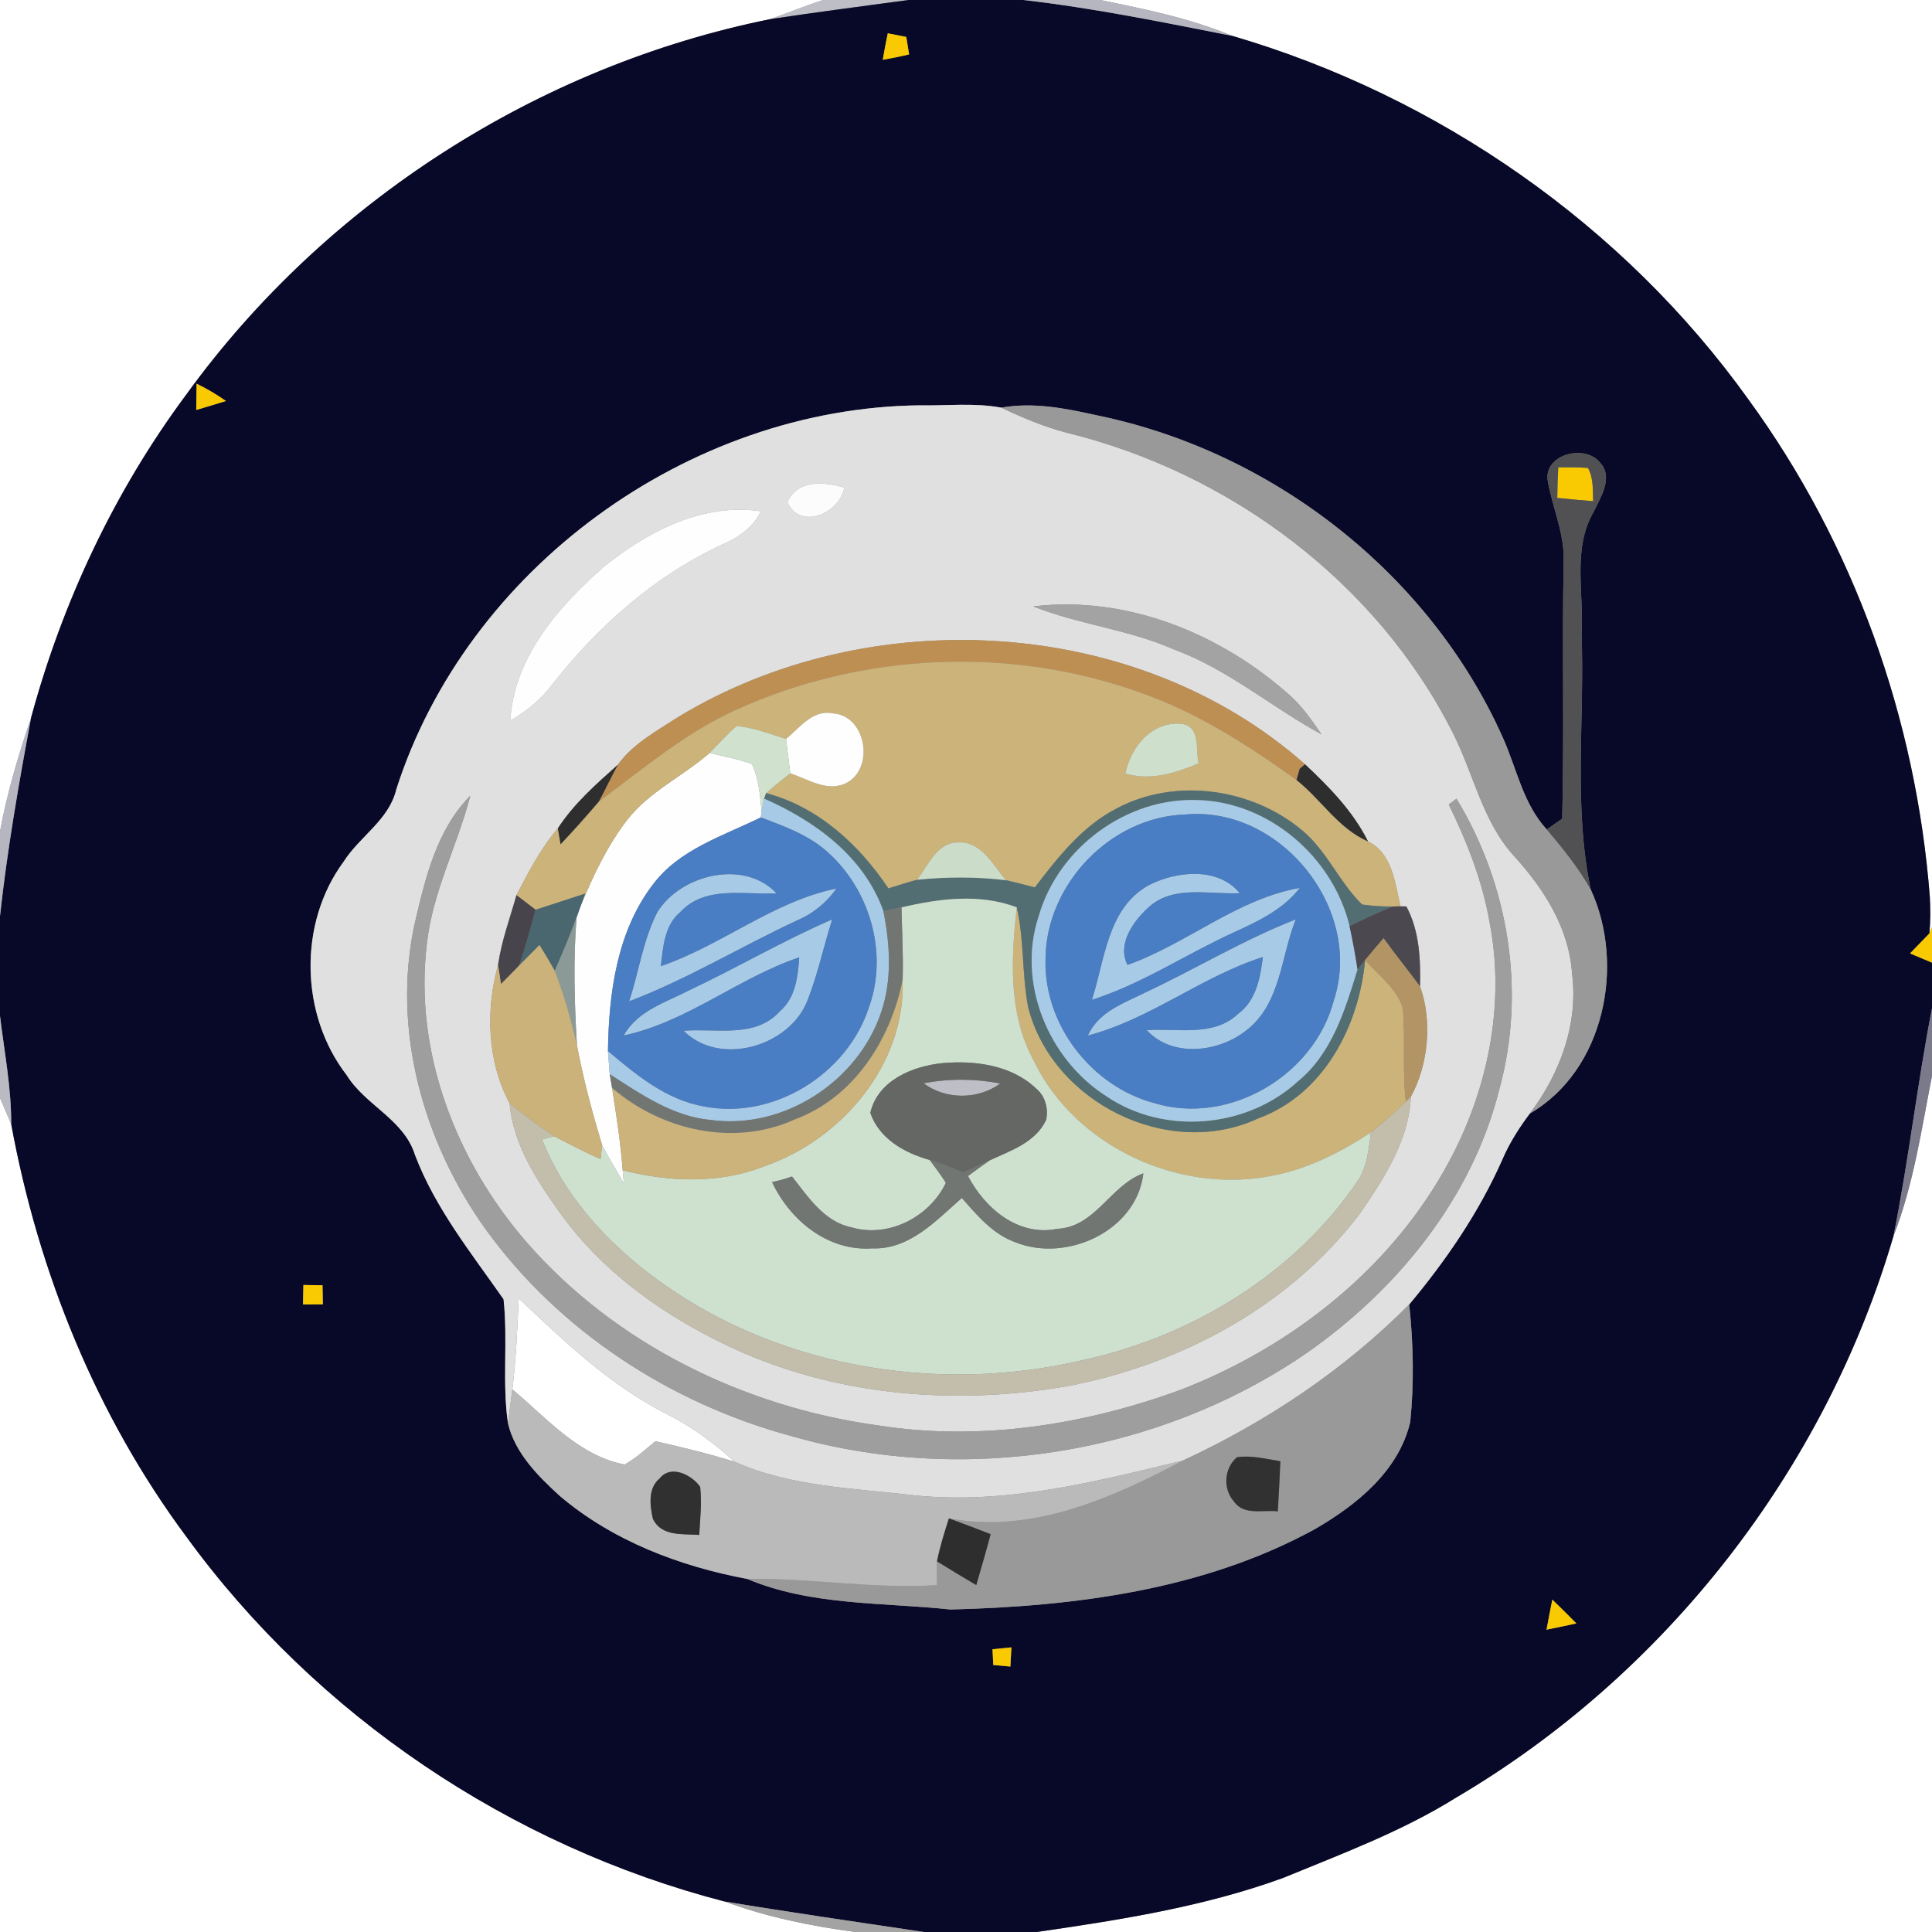 <?xml version="1.0" encoding="UTF-8" ?>
<!DOCTYPE svg PUBLIC "-//W3C//DTD SVG 1.1//EN" "http://www.w3.org/Graphics/SVG/1.1/DTD/svg11.dtd">
<svg width="250pt" height="250pt" viewBox="0 0 250 250" version="1.1" xmlns="http://www.w3.org/2000/svg">
<rect x="0" y="0" width="250" height="250" fill="#808080" stroke="none"/>
<g id="#ffffffff">
<path fill="#ffffff" opacity="1.00" d=" M 0.00 0.00 L 106.54 0.00 C 104.23 0.73 101.99 1.66 99.70 2.47 C 69.65 8.53 42.08 26.21 24.11 51.05 C 14.82 63.55 8.09 77.87 4.02 92.88 C 2.38 97.70 0.92 102.59 0.00 107.60 L 0.00 0.00 Z" />
<path fill="#ffffff" opacity="1.00" d=" M 142.37 0.00 L 250.00 0.00 L 250.00 119.94 L 249.66 120.79 C 249.81 119.23 249.80 117.65 249.72 116.09 C 247.95 93.02 239.89 70.39 226.23 51.67 C 210.06 29.10 186.06 12.43 159.45 4.64 C 153.98 2.36 148.15 1.18 142.37 0.00 Z" />
<path fill="#ffffff" opacity="1.00" d=" M 245.01 159.96 C 247.61 153.29 248.63 146.18 250.00 139.20 L 250.00 250.00 L 134.14 250.00 C 144.90 248.44 155.72 246.75 165.99 243.02 C 173.62 239.88 181.41 236.99 188.45 232.59 C 215.55 216.64 236.18 190.15 245.01 159.96 Z" />
<path fill="#ffffff" opacity="1.00" d=" M 0.00 142.07 C 0.48 143.19 0.97 144.33 1.45 145.46 C 4.97 164.63 12.45 183.14 24.10 198.83 C 40.95 222.00 66.04 238.87 93.75 246.05 C 99.22 248.06 104.93 249.24 110.70 250.00 L 0.00 250.00 L 0.00 142.07 Z" />
<path fill="#ffffff" opacity="1.00" d=" M 67.12 168.00 C 72.96 173.52 78.86 179.19 86.08 182.87 C 89.37 184.51 92.36 186.67 95.05 189.15 C 91.68 188.10 88.25 187.27 84.80 186.49 C 83.53 187.56 82.29 188.69 80.83 189.51 C 74.90 188.39 70.72 183.49 66.30 179.78 C 66.78 175.87 66.94 171.93 67.12 168.00 Z" />
</g>
<g id="#bebec6ff">
<path fill="#bebec6" opacity="1.00" d=" M 106.54 0.00 L 117.58 0.00 C 111.62 0.79 105.65 1.58 99.70 2.47 C 101.99 1.66 104.23 0.73 106.54 0.00 Z" />
<path fill="#bebec6" opacity="1.00" d=" M 119.52 140.18 C 122.80 139.55 126.15 139.57 129.43 140.20 C 126.55 142.32 122.39 142.32 119.52 140.18 Z" />
</g>
<g id="#080828ff">
<path fill="#080828" opacity="1.00" d=" M 117.58 0.00 L 132.43 0.00 C 141.52 1.04 150.48 2.88 159.45 4.64 C 186.06 12.43 210.06 29.10 226.23 51.67 C 239.89 70.39 247.95 93.02 249.72 116.09 C 249.80 117.65 249.81 119.23 249.66 120.79 C 248.83 121.67 247.98 122.50 247.16 123.37 C 247.87 123.67 249.29 124.27 250.00 124.57 L 250.00 130.46 C 248.09 140.25 246.98 150.17 245.01 159.96 C 236.18 190.15 215.55 216.64 188.45 232.59 C 181.41 236.99 173.62 239.88 165.99 243.02 C 155.72 246.75 144.90 248.44 134.14 250.00 L 119.55 250.00 C 110.94 248.71 102.33 247.47 93.75 246.05 C 66.04 238.87 40.95 222.00 24.10 198.83 C 12.45 183.14 4.97 164.63 1.45 145.46 C 1.47 140.75 0.56 136.12 0.00 131.47 L 0.00 118.53 C 0.94 109.92 2.43 101.39 4.02 92.88 C 8.09 77.87 14.82 63.55 24.11 51.05 C 42.08 26.21 69.65 8.53 99.70 2.47 C 105.65 1.58 111.62 0.79 117.58 0.00 M 114.88 4.31 C 114.64 5.45 114.42 6.60 114.23 7.74 C 115.37 7.54 116.51 7.31 117.64 7.04 C 117.54 6.47 117.36 5.34 117.27 4.78 C 116.67 4.66 115.48 4.43 114.88 4.31 M 25.44 49.65 C 25.43 50.50 25.40 52.20 25.39 53.05 C 26.67 52.67 27.96 52.29 29.24 51.89 C 28.03 51.04 26.76 50.29 25.44 49.65 M 51.28 102.15 C 50.34 106.11 46.54 108.23 44.46 111.51 C 38.58 119.48 38.82 131.30 44.86 139.12 C 47.29 143.05 52.27 144.84 53.70 149.45 C 56.33 156.36 60.98 162.14 65.16 168.12 C 65.74 173.45 64.96 178.85 65.73 184.18 C 66.65 188.03 69.59 190.97 72.42 193.56 C 79.25 199.37 87.94 202.68 96.68 204.31 C 104.96 207.80 114.21 207.33 123.00 208.27 C 139.11 207.86 155.76 205.74 170.11 197.89 C 175.51 194.77 180.98 190.38 182.48 184.02 C 183.00 178.97 182.89 173.84 182.35 168.80 C 187.10 163.12 191.34 156.93 194.36 150.14 C 195.28 147.97 196.54 145.97 197.96 144.09 C 207.64 138.48 210.34 124.82 205.84 115.10 C 203.56 104.21 205.08 93.03 204.65 82.00 C 204.99 76.75 203.42 71.00 206.23 66.21 C 207.12 64.34 208.79 61.77 207.07 59.89 C 205.17 57.45 199.86 58.71 200.26 62.10 C 200.87 65.75 202.56 69.21 202.33 72.99 C 202.13 83.98 202.42 94.96 202.15 105.94 C 201.65 106.29 200.65 106.98 200.15 107.33 C 197.08 104.01 196.26 99.43 194.46 95.43 C 184.97 74.20 164.67 58.41 141.97 53.75 C 137.90 52.84 133.72 52.01 129.56 52.75 C 126.09 52.10 122.52 52.52 119.01 52.45 C 89.07 52.78 60.43 73.56 51.28 102.15 M 39.26 166.28 C 39.25 166.91 39.22 168.17 39.21 168.80 C 39.85 168.80 41.14 168.78 41.78 168.78 C 41.77 168.16 41.74 166.93 41.73 166.31 C 41.11 166.30 39.88 166.28 39.26 166.28 M 200.87 206.99 C 200.61 208.28 200.36 209.58 200.12 210.88 C 201.41 210.62 202.70 210.35 203.98 210.07 C 202.96 209.03 201.92 208.00 200.87 206.99 M 128.43 213.41 C 128.46 213.92 128.50 214.94 128.53 215.45 C 129.08 215.50 130.19 215.60 130.74 215.65 C 130.78 215.03 130.84 213.79 130.88 213.17 C 130.27 213.23 129.04 213.35 128.43 213.41 Z" />
</g>
<g id="#b6b6c1ff">
<path fill="#b6b6c1" opacity="1.00" d=" M 132.43 0.00 L 142.37 0.00 C 148.15 1.18 153.98 2.36 159.45 4.64 C 150.48 2.88 141.52 1.04 132.43 0.00 Z" />
<path fill="#b6b6c1" opacity="1.00" d=" M 0.00 107.60 C 0.92 102.59 2.38 97.70 4.02 92.88 C 2.43 101.39 0.94 109.92 0.00 118.53 L 0.00 107.60 Z" />
</g>
<g id="#f9ca02ff">
<path fill="#f9ca02" opacity="1.00" d=" M 114.88 4.31 C 115.48 4.43 116.67 4.66 117.27 4.78 C 117.36 5.34 117.54 6.47 117.64 7.04 C 116.51 7.31 115.37 7.54 114.23 7.74 C 114.42 6.60 114.64 5.45 114.88 4.31 Z" />
<path fill="#f9ca02" opacity="1.00" d=" M 25.44 49.65 C 26.76 50.29 28.03 51.04 29.24 51.89 C 27.96 52.29 26.67 52.67 25.39 53.05 C 25.40 52.20 25.43 50.50 25.44 49.65 Z" />
<path fill="#f9ca02" opacity="1.00" d=" M 201.64 60.47 C 202.92 60.47 204.19 60.45 205.47 60.55 C 206.22 61.86 206.09 63.40 206.15 64.85 C 204.60 64.73 203.05 64.59 201.51 64.43 C 201.52 63.11 201.57 61.79 201.64 60.47 Z" />
<path fill="#f9ca02" opacity="1.00" d=" M 247.16 123.37 C 247.98 122.50 248.83 121.67 249.66 120.79 L 250.00 119.94 L 250.00 124.57 C 249.29 124.27 247.87 123.67 247.16 123.37 Z" />
<path fill="#f9ca02" opacity="1.00" d=" M 39.26 166.28 C 39.88 166.28 41.11 166.30 41.73 166.31 C 41.74 166.93 41.77 168.16 41.78 168.78 C 41.14 168.78 39.85 168.80 39.21 168.80 C 39.22 168.17 39.25 166.91 39.26 166.28 Z" />
<path fill="#f9ca02" opacity="1.00" d=" M 200.87 206.99 C 201.92 208.00 202.96 209.03 203.98 210.07 C 202.70 210.35 201.41 210.62 200.12 210.88 C 200.36 209.58 200.61 208.28 200.87 206.99 Z" />
<path fill="#f9ca02" opacity="1.00" d=" M 128.43 213.41 C 129.04 213.35 130.27 213.23 130.88 213.17 C 130.84 213.79 130.78 215.03 130.74 215.65 C 130.19 215.60 129.08 215.50 128.53 215.45 C 128.50 214.94 128.46 213.92 128.43 213.41 Z" />
</g>
<g id="#e0e0e0ff">
<path fill="#e0e0e0" opacity="1.00" d=" M 51.28 102.15 C 60.43 73.56 89.07 52.78 119.01 52.45 C 122.52 52.52 126.09 52.10 129.56 52.75 C 132.31 54.04 135.11 55.24 138.06 56.00 C 159.16 61.17 178.21 75.36 188.03 94.90 C 190.73 100.23 191.87 106.44 196.06 110.93 C 199.85 115.12 203.03 120.16 203.42 125.94 C 204.27 132.47 201.86 138.93 197.96 144.09 C 196.54 145.97 195.28 147.97 194.36 150.14 C 191.34 156.93 187.10 163.12 182.35 168.80 C 173.92 177.28 163.89 183.98 153.06 189.00 C 141.68 191.75 130.08 194.73 118.27 193.49 C 110.46 192.57 102.34 192.40 95.05 189.15 C 92.36 186.67 89.37 184.51 86.08 182.87 C 78.86 179.19 72.96 173.52 67.12 168.00 C 66.94 171.93 66.78 175.87 66.30 179.78 C 66.11 181.24 65.90 182.71 65.73 184.18 C 64.96 178.85 65.74 173.45 65.16 168.12 C 60.98 162.14 56.33 156.36 53.70 149.45 C 52.27 144.84 47.29 143.05 44.86 139.12 C 38.82 131.30 38.58 119.48 44.46 111.51 C 46.54 108.23 50.34 106.11 51.28 102.15 M 101.89 64.97 C 103.51 68.66 108.63 66.46 109.25 63.09 C 106.65 62.35 103.25 62.00 101.89 64.97 M 78.25 73.24 C 72.32 78.42 66.51 85.00 66.03 93.25 C 68.14 92.03 70.05 90.47 71.51 88.50 C 77.40 81.03 84.72 74.51 93.40 70.49 C 95.50 69.59 97.44 68.28 98.46 66.16 C 91.00 65.04 83.90 68.72 78.25 73.24 M 133.71 78.47 C 139.62 80.82 146.06 81.45 151.89 84.03 C 158.87 86.58 164.54 91.51 171.00 95.02 C 169.80 93.27 168.58 91.50 167.00 90.06 C 158.05 82.03 145.86 77.01 133.71 78.47 M 87.78 92.77 C 85.00 94.58 81.92 96.22 79.95 98.96 C 77.14 101.46 74.26 104.00 72.19 107.18 C 69.98 109.77 68.40 112.82 66.83 115.83 C 65.99 118.83 64.89 121.77 64.45 124.87 C 62.82 130.67 63.05 137.39 65.94 142.76 C 66.42 148.26 69.59 152.93 72.71 157.29 C 77.81 164.27 84.94 169.52 92.61 173.38 C 106.60 180.52 122.94 182.05 138.29 179.34 C 152.88 176.52 166.93 168.98 175.99 157.01 C 179.08 152.48 182.32 147.59 182.56 141.92 C 184.83 137.79 185.37 132.07 183.75 127.65 C 183.83 124.13 183.68 120.46 181.98 117.29 L 181.22 117.28 C 180.53 114.28 180.14 110.37 177.02 108.88 C 175.08 104.98 172.01 101.85 168.87 98.90 C 147.04 79.57 112.43 77.83 87.78 92.77 M 53.65 119.57 C 50.67 133.31 54.80 147.86 62.88 159.12 C 72.37 172.22 86.66 181.53 102.20 185.77 C 124.61 192.25 149.86 188.30 169.10 175.07 C 180.80 166.88 190.47 155.07 193.99 141.03 C 197.49 128.38 195.26 114.53 188.47 103.35 C 188.22 103.54 187.72 103.91 187.47 104.10 C 189.85 108.99 191.87 114.11 192.78 119.50 C 194.79 130.01 192.52 141.04 187.47 150.38 C 180.12 164.05 167.21 174.24 152.86 179.81 C 140.39 184.39 126.78 186.54 113.56 184.44 C 96.36 182.07 79.70 173.97 68.20 160.81 C 59.06 150.32 53.55 136.17 55.23 122.18 C 55.95 115.47 59.18 109.43 60.86 102.96 C 56.47 107.41 55.02 113.69 53.65 119.57 Z" />
</g>
<g id="#999999ff">
<path fill="#999999" opacity="1.00" d=" M 129.56 52.75 C 133.72 52.01 137.90 52.84 141.97 53.75 C 164.67 58.41 184.97 74.20 194.46 95.43 C 196.26 99.43 197.08 104.01 200.15 107.33 C 202.22 109.78 204.26 112.29 205.84 115.10 C 210.34 124.82 207.64 138.48 197.96 144.09 C 201.86 138.93 204.27 132.47 203.42 125.94 C 203.03 120.16 199.85 115.12 196.06 110.93 C 191.87 106.44 190.73 100.23 188.03 94.90 C 178.21 75.36 159.16 61.17 138.06 56.00 C 135.11 55.24 132.31 54.04 129.56 52.75 Z" />
<path fill="#999999" opacity="1.00" d=" M 153.06 189.00 C 163.89 183.98 173.92 177.28 182.35 168.80 C 182.89 173.84 183.00 178.97 182.48 184.02 C 180.98 190.38 175.51 194.77 170.11 197.89 C 155.76 205.74 139.11 207.86 123.00 208.27 C 114.21 207.33 104.96 207.80 96.68 204.31 C 104.88 204.17 113.03 205.65 121.24 205.11 C 121.22 204.08 121.21 203.05 121.23 202.03 C 122.91 203.08 124.62 204.10 126.33 205.11 C 126.96 202.92 127.61 200.73 128.19 198.52 C 126.39 197.82 124.58 197.13 122.77 196.47 C 133.44 198.51 143.84 193.88 153.06 189.00 M 159.68 194.30 C 160.94 196.15 163.46 195.34 165.35 195.57 C 165.48 193.41 165.59 191.24 165.68 189.08 C 163.83 188.79 161.95 188.29 160.07 188.56 C 158.39 189.98 158.21 192.66 159.68 194.30 Z" />
</g>
<g id="#515153ff">
<path fill="#515153" opacity="1.00" d=" M 200.26 62.10 C 199.86 58.71 205.17 57.45 207.07 59.89 C 208.79 61.77 207.12 64.34 206.23 66.21 C 203.42 71.00 204.99 76.75 204.65 82.00 C 205.08 93.03 203.56 104.21 205.84 115.10 C 204.26 112.29 202.22 109.78 200.15 107.33 C 200.65 106.98 201.65 106.29 202.15 105.94 C 202.42 94.96 202.13 83.98 202.33 72.99 C 202.56 69.21 200.87 65.75 200.26 62.10 M 201.64 60.47 C 201.57 61.79 201.52 63.11 201.51 64.43 C 203.05 64.59 204.60 64.73 206.15 64.85 C 206.09 63.40 206.22 61.86 205.47 60.55 C 204.19 60.45 202.92 60.47 201.64 60.47 Z" />
</g>
<g id="#fcfcfcff">
<path fill="#fcfcfc" opacity="1.00" d=" M 101.89 64.97 C 103.25 62.00 106.65 62.35 109.25 63.09 C 108.63 66.46 103.51 68.66 101.89 64.97 Z" />
</g>
<g id="#fefefeff">
<path fill="#fefefe" opacity="1.00" d=" M 78.25 73.24 C 83.90 68.72 91.00 65.04 98.46 66.16 C 97.44 68.28 95.50 69.59 93.40 70.49 C 84.72 74.51 77.40 81.03 71.51 88.50 C 70.05 90.47 68.14 92.03 66.03 93.25 C 66.51 85.00 72.32 78.42 78.25 73.24 Z" />
<path fill="#fefefe" opacity="1.00" d=" M 91.82 97.43 C 93.66 97.86 95.52 98.22 97.31 98.86 C 98.18 100.76 98.35 102.87 98.55 104.93 L 98.45 105.77 C 93.55 108.19 87.89 109.89 84.48 114.46 C 79.82 120.55 78.77 128.56 78.67 136.01 C 78.73 136.76 78.84 138.26 78.90 139.00 C 78.97 139.44 79.12 140.33 79.20 140.77 C 79.76 144.31 80.30 147.86 80.58 151.43 C 80.62 151.86 80.69 152.71 80.73 153.14 C 79.77 151.50 78.79 149.87 77.92 148.18 C 76.62 143.92 75.47 139.60 74.65 135.22 C 74.33 129.72 74.16 124.20 74.61 118.71 C 74.76 118.31 75.04 117.52 75.18 117.12 C 76.78 113.27 78.58 109.44 81.14 106.12 C 83.99 102.43 88.36 100.46 91.82 97.43 Z" />
</g>
<g id="#a3a3a3ff">
<path fill="#a3a3a3" opacity="1.00" d=" M 133.71 78.47 C 145.86 77.01 158.05 82.03 167.00 90.06 C 168.58 91.50 169.80 93.27 171.00 95.02 C 164.54 91.51 158.87 86.58 151.89 84.03 C 146.06 81.45 139.62 80.82 133.71 78.47 Z" />
<path fill="#a3a3a3" opacity="1.00" d=" M 93.75 246.05 C 102.33 247.47 110.94 248.71 119.55 250.00 L 110.70 250.00 C 104.93 249.24 99.22 248.06 93.75 246.05 Z" />
</g>
<g id="#be8f53ff">
<path fill="#be8f53" opacity="1.00" d=" M 87.78 92.77 C 112.43 77.83 147.04 79.57 168.87 98.90 C 168.70 99.05 168.35 99.34 168.18 99.49 C 168.07 99.85 167.87 100.57 167.77 100.93 C 161.65 96.55 155.25 92.39 148.13 89.83 C 131.06 83.50 111.51 84.39 94.98 91.97 C 88.56 94.93 83.13 99.54 77.49 103.72 C 78.33 102.15 79.10 100.53 79.95 98.96 C 81.92 96.22 85.00 94.58 87.78 92.77 Z" />
</g>
<g id="#cbb37aff">
<path fill="#cbb37a" opacity="1.00" d=" M 94.98 91.97 C 111.51 84.39 131.06 83.50 148.13 89.83 C 155.25 92.39 161.65 96.55 167.77 100.93 C 170.96 103.45 173.17 107.20 177.02 108.88 C 180.14 110.37 180.53 114.28 181.22 117.28 L 180.24 117.30 C 178.90 117.32 177.57 117.23 176.25 117.04 C 173.31 114.17 171.73 110.17 168.56 107.50 C 162.07 102.01 152.17 100.57 144.58 104.57 C 140.08 106.85 136.91 110.91 133.91 114.83 C 132.66 114.51 131.42 114.18 130.17 113.90 C 128.49 111.95 127.00 108.86 124.00 109.01 C 121.24 108.99 120.12 111.98 118.68 113.84 C 117.43 114.18 116.19 114.57 114.96 114.96 C 111.13 109.27 105.92 104.44 99.14 102.63 C 100.14 101.73 101.20 100.89 102.26 100.07 C 104.50 100.79 106.91 102.45 109.31 101.41 C 113.24 99.68 112.18 92.58 107.76 92.31 C 105.17 91.78 103.48 94.19 101.71 95.62 C 99.61 94.97 97.53 94.16 95.34 93.94 C 94.07 95.01 92.99 96.27 91.82 97.43 C 88.36 100.46 83.99 102.43 81.14 106.12 C 78.58 109.44 76.78 113.27 75.18 117.12 C 75.32 116.75 75.58 116.00 75.72 115.63 C 73.58 116.34 71.44 117.04 69.30 117.72 C 68.68 117.25 67.45 116.30 66.83 115.83 C 68.40 112.82 69.98 109.77 72.19 107.18 C 72.28 107.69 72.46 108.73 72.54 109.24 C 74.24 107.45 75.88 105.60 77.49 103.72 C 83.13 99.54 88.56 94.93 94.98 91.97 M 145.63 100.09 C 148.88 101.07 152.10 100.02 155.10 98.78 C 154.66 96.96 155.43 94.00 152.87 93.66 C 149.04 93.33 146.33 96.65 145.63 100.09 Z" />
<path fill="#cbb37a" opacity="1.00" d=" M 131.57 117.41 C 132.54 121.65 132.23 126.05 133.04 130.31 C 136.15 142.63 151.19 150.16 162.83 144.71 C 171.30 141.61 175.85 132.78 176.65 124.22 C 178.35 126.19 180.72 127.85 181.52 130.43 C 181.90 134.46 181.42 138.53 181.93 142.56 C 180.48 143.95 178.98 145.29 177.40 146.54 C 173.60 149.04 169.45 151.16 164.95 152.08 C 152.82 154.65 139.17 148.51 133.74 137.21 C 130.45 131.16 130.83 124.03 131.57 117.41 Z" />
</g>
<g id="#fffefeff">
<path fill="#fffefe" opacity="1.00" d=" M 101.71 95.62 C 103.48 94.19 105.17 91.78 107.76 92.31 C 112.18 92.58 113.24 99.68 109.31 101.41 C 106.91 102.45 104.50 100.79 102.26 100.07 C 102.08 98.58 101.89 97.10 101.71 95.62 Z" />
</g>
<g id="#d0e1ceff">
<path fill="#d0e1ce" opacity="1.00" d=" M 91.82 97.43 C 92.99 96.27 94.07 95.01 95.34 93.94 C 97.53 94.16 99.61 94.97 101.71 95.62 C 101.89 97.10 102.08 98.58 102.26 100.07 C 101.20 100.89 100.14 101.73 99.14 102.63 L 98.88 103.34 C 98.80 103.74 98.63 104.53 98.55 104.93 C 98.35 102.87 98.18 100.76 97.31 98.86 C 95.52 98.22 93.66 97.86 91.82 97.43 Z" />
</g>
<g id="#cee0ccff">
<path fill="#cee0cc" opacity="1.00" d=" M 145.63 100.09 C 146.33 96.65 149.04 93.33 152.87 93.66 C 155.43 94.00 154.66 96.96 155.10 98.78 C 152.10 100.02 148.88 101.07 145.63 100.09 Z" />
</g>
<g id="#2e2e2eff">
<path fill="#2e2e2e" opacity="1.00" d=" M 72.19 107.18 C 74.26 104.00 77.14 101.46 79.95 98.96 C 79.10 100.53 78.33 102.15 77.49 103.72 C 75.88 105.60 74.24 107.45 72.54 109.24 C 72.46 108.73 72.28 107.69 72.19 107.18 Z" />
<path fill="#2e2e2e" opacity="1.00" d=" M 168.18 99.49 C 168.35 99.34 168.70 99.05 168.87 98.90 C 172.01 101.85 175.08 104.98 177.02 108.88 C 173.17 107.20 170.96 103.45 167.77 100.93 C 167.87 100.57 168.07 99.85 168.18 99.49 Z" />
<path fill="#2e2e2e" opacity="1.00" d=" M 122.77 196.47 C 124.58 197.13 126.39 197.82 128.19 198.52 C 127.61 200.73 126.96 202.92 126.33 205.11 C 124.62 204.10 122.91 203.08 121.23 202.03 C 121.61 200.14 122.19 198.30 122.77 196.47 Z" />
</g>
<g id="#536e72ff">
<path fill="#536e72" opacity="1.00" d=" M 144.58 104.57 C 152.17 100.57 162.07 102.01 168.56 107.50 C 171.73 110.17 173.31 114.17 176.25 117.04 C 177.57 117.23 178.90 117.32 180.24 117.30 C 178.32 118.04 176.48 118.95 174.63 119.84 C 172.49 110.94 164.25 103.79 155.00 103.53 C 145.80 103.16 136.96 109.70 134.42 118.52 C 131.54 127.12 135.63 137.05 143.16 141.85 C 150.62 146.92 161.30 146.01 167.93 139.94 C 172.35 136.33 174.05 130.69 175.66 125.44 C 175.91 125.14 176.40 124.52 176.65 124.22 C 175.85 132.78 171.30 141.61 162.83 144.71 C 151.19 150.16 136.15 142.63 133.04 130.31 C 132.23 126.05 132.54 121.65 131.57 117.41 C 126.76 115.59 121.53 116.27 116.65 117.42 C 116.07 117.54 114.90 117.78 114.31 117.90 C 111.78 110.82 105.50 106.27 98.88 103.34 L 99.14 102.63 C 105.92 104.44 111.13 109.27 114.96 114.96 C 116.19 114.57 117.43 114.18 118.68 113.84 C 122.50 113.45 126.36 113.44 130.17 113.90 C 131.42 114.18 132.66 114.51 133.91 114.83 C 136.91 110.91 140.08 106.85 144.58 104.57 Z" />
</g>
<g id="#9e9e9eff">
<path fill="#9e9e9e" opacity="1.00" d=" M 53.65 119.57 C 55.02 113.69 56.47 107.41 60.86 102.96 C 59.18 109.43 55.95 115.47 55.23 122.18 C 53.55 136.17 59.06 150.32 68.20 160.81 C 79.70 173.97 96.36 182.07 113.56 184.44 C 126.78 186.54 140.39 184.39 152.86 179.81 C 167.21 174.24 180.12 164.05 187.47 150.38 C 192.52 141.04 194.79 130.01 192.78 119.50 C 191.87 114.11 189.85 108.99 187.47 104.10 C 187.72 103.91 188.22 103.54 188.47 103.35 C 195.26 114.53 197.49 128.38 193.99 141.03 C 190.47 155.07 180.80 166.88 169.10 175.07 C 149.86 188.30 124.61 192.25 102.20 185.77 C 86.66 181.53 72.37 172.22 62.88 159.12 C 54.80 147.86 50.67 133.31 53.65 119.57 Z" />
</g>
<g id="#a7cbe6ff">
<path fill="#a7cbe6" opacity="1.00" d=" M 98.88 103.34 C 105.50 106.27 111.78 110.82 114.31 117.90 C 115.18 122.23 115.46 126.84 113.99 131.08 C 110.96 139.96 101.42 146.19 92.03 144.93 C 87.10 144.50 82.94 141.60 78.90 139.00 C 78.84 138.26 78.73 136.76 78.67 136.01 C 82.33 139.09 86.22 142.32 91.08 143.17 C 100.07 144.94 109.61 139.01 112.43 130.38 C 115.00 123.31 112.52 114.95 106.89 110.08 C 104.46 107.98 101.40 106.89 98.45 105.77 L 98.55 104.93 C 98.63 104.53 98.80 103.74 98.88 103.34 Z" />
<path fill="#a7cbe6" opacity="1.00" d=" M 134.42 118.52 C 136.96 109.70 145.80 103.16 155.00 103.53 C 164.25 103.79 172.49 110.94 174.63 119.84 C 175.04 121.70 175.38 123.56 175.66 125.44 C 174.05 130.69 172.35 136.33 167.93 139.94 C 161.30 146.01 150.62 146.92 143.16 141.85 C 135.63 137.05 131.54 127.12 134.42 118.52 M 153.36 105.40 C 143.70 105.69 135.35 114.46 135.29 124.07 C 135.03 132.55 141.20 140.56 149.36 142.74 C 159.02 145.69 170.07 139.16 172.59 129.46 C 176.49 117.68 165.72 104.23 153.36 105.40 Z" />
<path fill="#a7cbe6" opacity="1.00" d=" M 85.06 118.03 C 88.10 113.13 96.33 111.15 100.48 115.60 C 96.31 115.82 91.24 114.54 88.03 118.02 C 85.97 119.74 85.80 122.55 85.51 125.02 C 93.38 122.33 100.02 116.66 108.23 114.97 C 106.94 116.83 105.17 118.25 103.08 119.13 C 95.81 122.52 88.92 126.72 81.41 129.57 C 82.67 125.74 83.21 121.64 85.06 118.03 Z" />
<path fill="#a7cbe6" opacity="1.00" d=" M 148.60 114.57 C 152.18 112.71 157.59 112.13 160.42 115.57 C 156.45 115.79 151.73 114.43 148.51 117.51 C 146.60 119.26 144.53 122.22 145.90 124.86 C 153.60 122.12 160.05 116.33 168.20 114.89 C 166.02 117.71 162.77 119.23 159.61 120.67 C 153.46 123.48 147.78 127.31 141.29 129.38 C 142.98 124.20 143.29 117.55 148.60 114.57 Z" />
<path fill="#a7cbe6" opacity="1.00" d=" M 89.23 128.12 C 95.45 125.19 101.38 121.69 107.69 118.97 C 106.57 122.47 105.82 126.10 104.46 129.53 C 102.11 135.44 93.10 138.06 88.46 133.38 C 92.61 133.03 97.72 134.40 100.88 130.89 C 102.94 129.15 103.25 126.39 103.42 123.88 C 95.53 126.54 88.93 132.24 80.71 133.99 C 82.50 130.77 86.17 129.71 89.23 128.12 Z" />
<path fill="#a7cbe6" opacity="1.00" d=" M 148.43 128.32 C 154.88 125.28 161.01 121.56 167.67 118.97 C 165.74 123.78 165.73 129.89 161.31 133.30 C 157.74 136.17 151.71 136.92 148.39 133.30 C 152.33 133.02 157.03 134.22 160.21 131.19 C 162.55 129.47 163.09 126.53 163.41 123.84 C 155.48 126.37 148.85 131.88 140.77 134.00 C 142.18 130.84 145.58 129.76 148.43 128.32 Z" />
</g>
<g id="#497dc4ff">
<path fill="#497dc4" opacity="1.00" d=" M 153.36 105.40 C 165.72 104.23 176.49 117.68 172.59 129.46 C 170.07 139.16 159.02 145.69 149.36 142.74 C 141.20 140.56 135.03 132.55 135.29 124.07 C 135.35 114.46 143.70 105.69 153.36 105.40 M 148.60 114.57 C 143.29 117.55 142.98 124.20 141.29 129.38 C 147.78 127.31 153.46 123.48 159.61 120.67 C 162.77 119.23 166.02 117.71 168.20 114.89 C 160.05 116.33 153.60 122.12 145.90 124.86 C 144.53 122.22 146.60 119.26 148.51 117.51 C 151.73 114.43 156.45 115.79 160.42 115.57 C 157.59 112.13 152.18 112.71 148.60 114.57 M 148.43 128.32 C 145.58 129.76 142.18 130.84 140.77 134.00 C 148.85 131.88 155.48 126.37 163.41 123.84 C 163.09 126.53 162.55 129.47 160.21 131.19 C 157.03 134.22 152.33 133.02 148.39 133.30 C 151.71 136.92 157.74 136.17 161.31 133.30 C 165.73 129.89 165.74 123.78 167.67 118.97 C 161.01 121.56 154.88 125.28 148.43 128.32 Z" />
<path fill="#497dc4" opacity="1.00" d=" M 84.48 114.46 C 87.89 109.89 93.55 108.19 98.45 105.77 C 101.40 106.89 104.46 107.98 106.89 110.08 C 112.52 114.95 115.00 123.31 112.43 130.38 C 109.61 139.01 100.07 144.94 91.08 143.17 C 86.22 142.32 82.33 139.09 78.67 136.01 C 78.77 128.56 79.82 120.55 84.48 114.46 M 85.06 118.03 C 83.21 121.64 82.67 125.74 81.41 129.57 C 88.92 126.72 95.81 122.52 103.08 119.13 C 105.17 118.25 106.94 116.83 108.23 114.97 C 100.02 116.66 93.38 122.33 85.51 125.02 C 85.80 122.55 85.97 119.74 88.03 118.02 C 91.24 114.54 96.31 115.82 100.48 115.60 C 96.33 111.15 88.10 113.13 85.06 118.03 M 89.23 128.12 C 86.17 129.71 82.50 130.77 80.71 133.99 C 88.93 132.24 95.53 126.54 103.42 123.88 C 103.25 126.39 102.94 129.15 100.88 130.89 C 97.72 134.40 92.61 133.03 88.46 133.38 C 93.10 138.06 102.11 135.44 104.46 129.53 C 105.82 126.10 106.57 122.47 107.69 118.97 C 101.38 121.69 95.45 125.19 89.23 128.12 Z" />
</g>
<g id="#cbddc9ff">
<path fill="#cbddc9" opacity="1.00" d=" M 118.68 113.84 C 120.12 111.98 121.24 108.99 124.00 109.01 C 127.00 108.86 128.49 111.95 130.17 113.90 C 126.36 113.44 122.50 113.45 118.68 113.84 Z" />
</g>
<g id="#4a676fff">
<path fill="#4a676f" opacity="1.00" d=" M 69.30 117.72 C 71.44 117.04 73.58 116.34 75.72 115.63 C 75.58 116.00 75.32 116.75 75.18 117.12 C 75.04 117.52 74.76 118.31 74.61 118.71 C 73.75 121.05 72.79 123.34 71.78 125.62 C 71.15 124.49 70.48 123.39 69.81 122.29 C 68.94 123.17 68.05 124.05 67.18 124.94 C 67.99 122.56 68.63 120.14 69.30 117.72 Z" />
</g>
<g id="#48444bff">
<path fill="#48444b" opacity="1.00" d=" M 64.45 124.87 C 64.89 121.77 65.99 118.83 66.83 115.83 C 67.45 116.30 68.68 117.25 69.30 117.72 C 68.63 120.14 67.99 122.56 67.18 124.94 C 66.41 125.74 65.62 126.54 64.83 127.33 C 64.74 126.71 64.54 125.48 64.45 124.87 Z" />
</g>
<g id="#cee1cfff">
<path fill="#cee1cf" opacity="1.00" d=" M 116.65 117.42 C 121.53 116.27 126.76 115.59 131.57 117.41 C 130.83 124.03 130.45 131.16 133.74 137.21 C 139.17 148.51 152.82 154.65 164.95 152.08 C 169.45 151.16 173.60 149.04 177.40 146.54 C 177.10 148.64 176.94 150.87 175.76 152.70 C 167.55 164.85 154.24 172.94 140.02 176.02 C 121.00 180.48 99.77 176.83 84.11 164.88 C 78.14 160.32 72.91 154.51 70.15 147.44 C 70.54 147.34 71.33 147.13 71.72 147.03 C 73.70 148.06 75.67 149.09 77.71 149.98 C 77.77 149.53 77.87 148.63 77.92 148.18 C 78.79 149.87 79.77 151.50 80.73 153.14 C 80.69 152.71 80.62 151.86 80.58 151.43 C 86.59 152.96 93.05 153.22 98.91 150.91 C 108.92 147.45 117.18 137.74 116.80 126.82 C 116.90 123.68 116.72 120.55 116.65 117.42 M 112.62 144.00 C 113.76 147.36 117.07 149.20 120.30 150.10 C 121.00 151.08 121.76 152.02 122.39 153.06 C 120.28 157.48 114.98 160.22 110.19 158.82 C 106.65 158.10 104.57 154.88 102.49 152.24 C 101.64 152.54 100.78 152.78 99.90 152.96 C 102.24 157.93 107.15 161.95 112.88 161.54 C 117.70 161.72 121.13 157.94 124.46 155.02 C 126.44 157.26 128.46 159.70 131.37 160.74 C 137.98 163.43 147.09 159.30 147.95 151.83 C 143.65 153.40 141.75 158.78 136.81 159.01 C 131.77 160.03 127.46 156.38 125.26 152.18 C 126.19 151.49 127.13 150.81 128.08 150.14 C 130.80 148.88 134.02 147.83 135.38 144.89 C 135.67 143.43 135.26 141.86 134.10 140.88 C 130.93 137.83 126.17 137.19 121.95 137.57 C 118.08 137.96 113.58 139.81 112.62 144.00 Z" />
</g>
<g id="#4b494fff">
<path fill="#4b494f" opacity="1.00" d=" M 180.24 117.30 L 181.22 117.28 L 181.98 117.29 C 183.68 120.46 183.83 124.13 183.75 127.65 C 182.20 125.54 180.55 123.52 179.03 121.41 C 178.23 122.34 177.44 123.27 176.65 124.22 C 176.40 124.52 175.91 125.14 175.66 125.44 C 175.38 123.56 175.04 121.70 174.63 119.84 C 176.48 118.95 178.32 118.04 180.24 117.30 Z" />
</g>
<g id="#727673ff">
<path fill="#727673" opacity="1.00" d=" M 114.31 117.90 C 114.90 117.78 116.07 117.54 116.65 117.42 C 116.72 120.55 116.90 123.68 116.80 126.82 C 115.25 134.54 110.51 142.01 102.87 144.85 C 95.00 148.43 85.60 146.30 79.20 140.77 C 79.12 140.33 78.97 139.44 78.90 139.00 C 82.94 141.60 87.10 144.50 92.03 144.93 C 101.42 146.19 110.96 139.96 113.99 131.08 C 115.46 126.84 115.18 122.23 114.31 117.90 Z" />
<path fill="#727673" opacity="1.00" d=" M 120.30 150.10 C 121.79 150.50 123.22 151.11 124.64 151.72 C 125.78 151.17 126.92 150.64 128.08 150.14 C 127.13 150.81 126.19 151.49 125.26 152.18 C 127.46 156.38 131.77 160.03 136.81 159.01 C 141.75 158.78 143.65 153.40 147.95 151.83 C 147.09 159.30 137.98 163.43 131.37 160.74 C 128.46 159.70 126.44 157.26 124.46 155.02 C 121.13 157.94 117.70 161.72 112.88 161.54 C 107.15 161.95 102.24 157.93 99.90 152.96 C 100.78 152.78 101.64 152.54 102.49 152.24 C 104.57 154.88 106.65 158.10 110.19 158.82 C 114.98 160.22 120.28 157.48 122.39 153.06 C 121.76 152.02 121.00 151.08 120.30 150.10 Z" />
</g>
<g id="#8b9a96ff">
<path fill="#8b9a96" opacity="1.00" d=" M 71.78 125.62 C 72.79 123.34 73.75 121.05 74.61 118.71 C 74.16 124.20 74.33 129.72 74.65 135.22 C 73.90 131.96 73.00 128.73 71.78 125.62 Z" />
</g>
<g id="#b39565ff">
<path fill="#b39565" opacity="1.00" d=" M 179.03 121.41 C 180.55 123.52 182.20 125.54 183.75 127.65 C 185.37 132.07 184.83 137.79 182.56 141.92 L 181.93 142.56 C 181.42 138.53 181.90 134.46 181.52 130.43 C 180.72 127.85 178.35 126.19 176.65 124.22 C 177.44 123.27 178.23 122.34 179.03 121.41 Z" />
</g>
<g id="#cab27aff">
<path fill="#cab27a" opacity="1.00" d=" M 67.18 124.94 C 68.05 124.05 68.94 123.17 69.81 122.29 C 70.48 123.39 71.15 124.49 71.78 125.62 C 73.00 128.73 73.90 131.96 74.65 135.22 C 75.47 139.60 76.62 143.92 77.92 148.18 C 77.87 148.63 77.77 149.53 77.71 149.98 C 75.67 149.09 73.70 148.06 71.72 147.03 C 69.71 145.72 67.78 144.29 65.94 142.76 C 63.05 137.39 62.82 130.67 64.45 124.87 C 64.54 125.48 64.74 126.71 64.83 127.33 C 65.62 126.54 66.41 125.74 67.18 124.94 Z" />
</g>
<g id="#cbb37bff">
<path fill="#cbb37b" opacity="1.00" d=" M 102.87 144.85 C 110.51 142.01 115.25 134.54 116.80 126.82 C 117.18 137.74 108.92 147.45 98.91 150.91 C 93.05 153.22 86.59 152.96 80.58 151.43 C 80.30 147.86 79.76 144.31 79.20 140.77 C 85.60 146.30 95.00 148.43 102.87 144.85 Z" />
</g>
<g id="#7a7a8bff">
<path fill="#7a7a8b" opacity="1.00" d=" M 245.01 159.96 C 246.98 150.17 248.09 140.25 250.00 130.46 L 250.00 139.20 C 248.63 146.18 247.61 153.29 245.01 159.96 Z" />
</g>
<g id="#babac2ff">
<path fill="#babac2" opacity="1.00" d=" M 0.00 131.47 C 0.56 136.12 1.47 140.75 1.45 145.46 C 0.97 144.33 0.48 143.19 0.00 142.07 L 0.00 131.47 Z" />
</g>
<g id="#656765ff">
<path fill="#656765" opacity="1.00" d=" M 112.62 144.00 C 113.58 139.81 118.08 137.96 121.95 137.57 C 126.17 137.19 130.93 137.83 134.10 140.88 C 135.26 141.86 135.67 143.43 135.38 144.89 C 134.02 147.83 130.80 148.88 128.08 150.14 C 126.92 150.64 125.78 151.17 124.64 151.72 C 123.22 151.11 121.79 150.50 120.30 150.10 C 117.07 149.20 113.76 147.36 112.62 144.00 M 119.52 140.18 C 122.39 142.32 126.55 142.32 129.43 140.20 C 126.15 139.57 122.80 139.55 119.52 140.18 Z" />
</g>
<g id="#c3beabff">
<path fill="#c3beab" opacity="1.00" d=" M 181.93 142.56 L 182.56 141.92 C 182.32 147.59 179.08 152.48 175.99 157.01 C 166.93 168.98 152.88 176.52 138.29 179.34 C 122.94 182.05 106.60 180.52 92.61 173.38 C 84.94 169.52 77.81 164.27 72.71 157.29 C 69.59 152.93 66.42 148.26 65.94 142.76 C 67.78 144.29 69.71 145.72 71.72 147.03 C 71.33 147.13 70.54 147.34 70.15 147.44 C 72.91 154.51 78.14 160.32 84.11 164.88 C 99.77 176.83 121.00 180.48 140.02 176.02 C 154.24 172.94 167.55 164.85 175.76 152.70 C 176.94 150.87 177.10 148.64 177.40 146.54 C 178.98 145.29 180.48 143.95 181.93 142.56 Z" />
</g>
<g id="#bababaff">
<path fill="#bababa" opacity="1.00" d=" M 65.73 184.18 C 65.90 182.71 66.11 181.24 66.30 179.78 C 70.72 183.49 74.90 188.39 80.83 189.51 C 82.29 188.69 83.53 187.56 84.80 186.49 C 88.25 187.27 91.68 188.10 95.05 189.15 C 102.34 192.40 110.46 192.57 118.27 193.49 C 130.08 194.73 141.68 191.75 153.06 189.00 C 143.84 193.88 133.44 198.51 122.77 196.47 C 122.19 198.30 121.61 200.14 121.23 202.03 C 121.21 203.05 121.22 204.08 121.24 205.11 C 113.03 205.65 104.88 204.17 96.68 204.31 C 87.94 202.68 79.25 199.37 72.42 193.56 C 69.59 190.97 66.65 188.03 65.73 184.18 M 85.37 191.30 C 83.83 192.55 84.09 194.80 84.48 196.52 C 85.58 198.86 88.36 198.46 90.48 198.62 C 90.60 196.55 90.83 194.46 90.60 192.40 C 89.52 190.84 86.81 189.48 85.37 191.30 Z" />
</g>
<g id="#313131ff">
<path fill="#313131" opacity="1.00" d=" M 159.68 194.30 C 158.21 192.66 158.39 189.98 160.07 188.56 C 161.95 188.29 163.83 188.79 165.68 189.08 C 165.59 191.24 165.48 193.41 165.35 195.57 C 163.46 195.34 160.94 196.15 159.68 194.30 Z" />
</g>
<g id="#303030ff">
<path fill="#303030" opacity="1.00" d=" M 85.37 191.30 C 86.81 189.48 89.52 190.84 90.60 192.40 C 90.83 194.46 90.60 196.55 90.48 198.62 C 88.36 198.46 85.58 198.86 84.48 196.52 C 84.09 194.80 83.83 192.55 85.37 191.30 Z" />
</g>
</svg>
